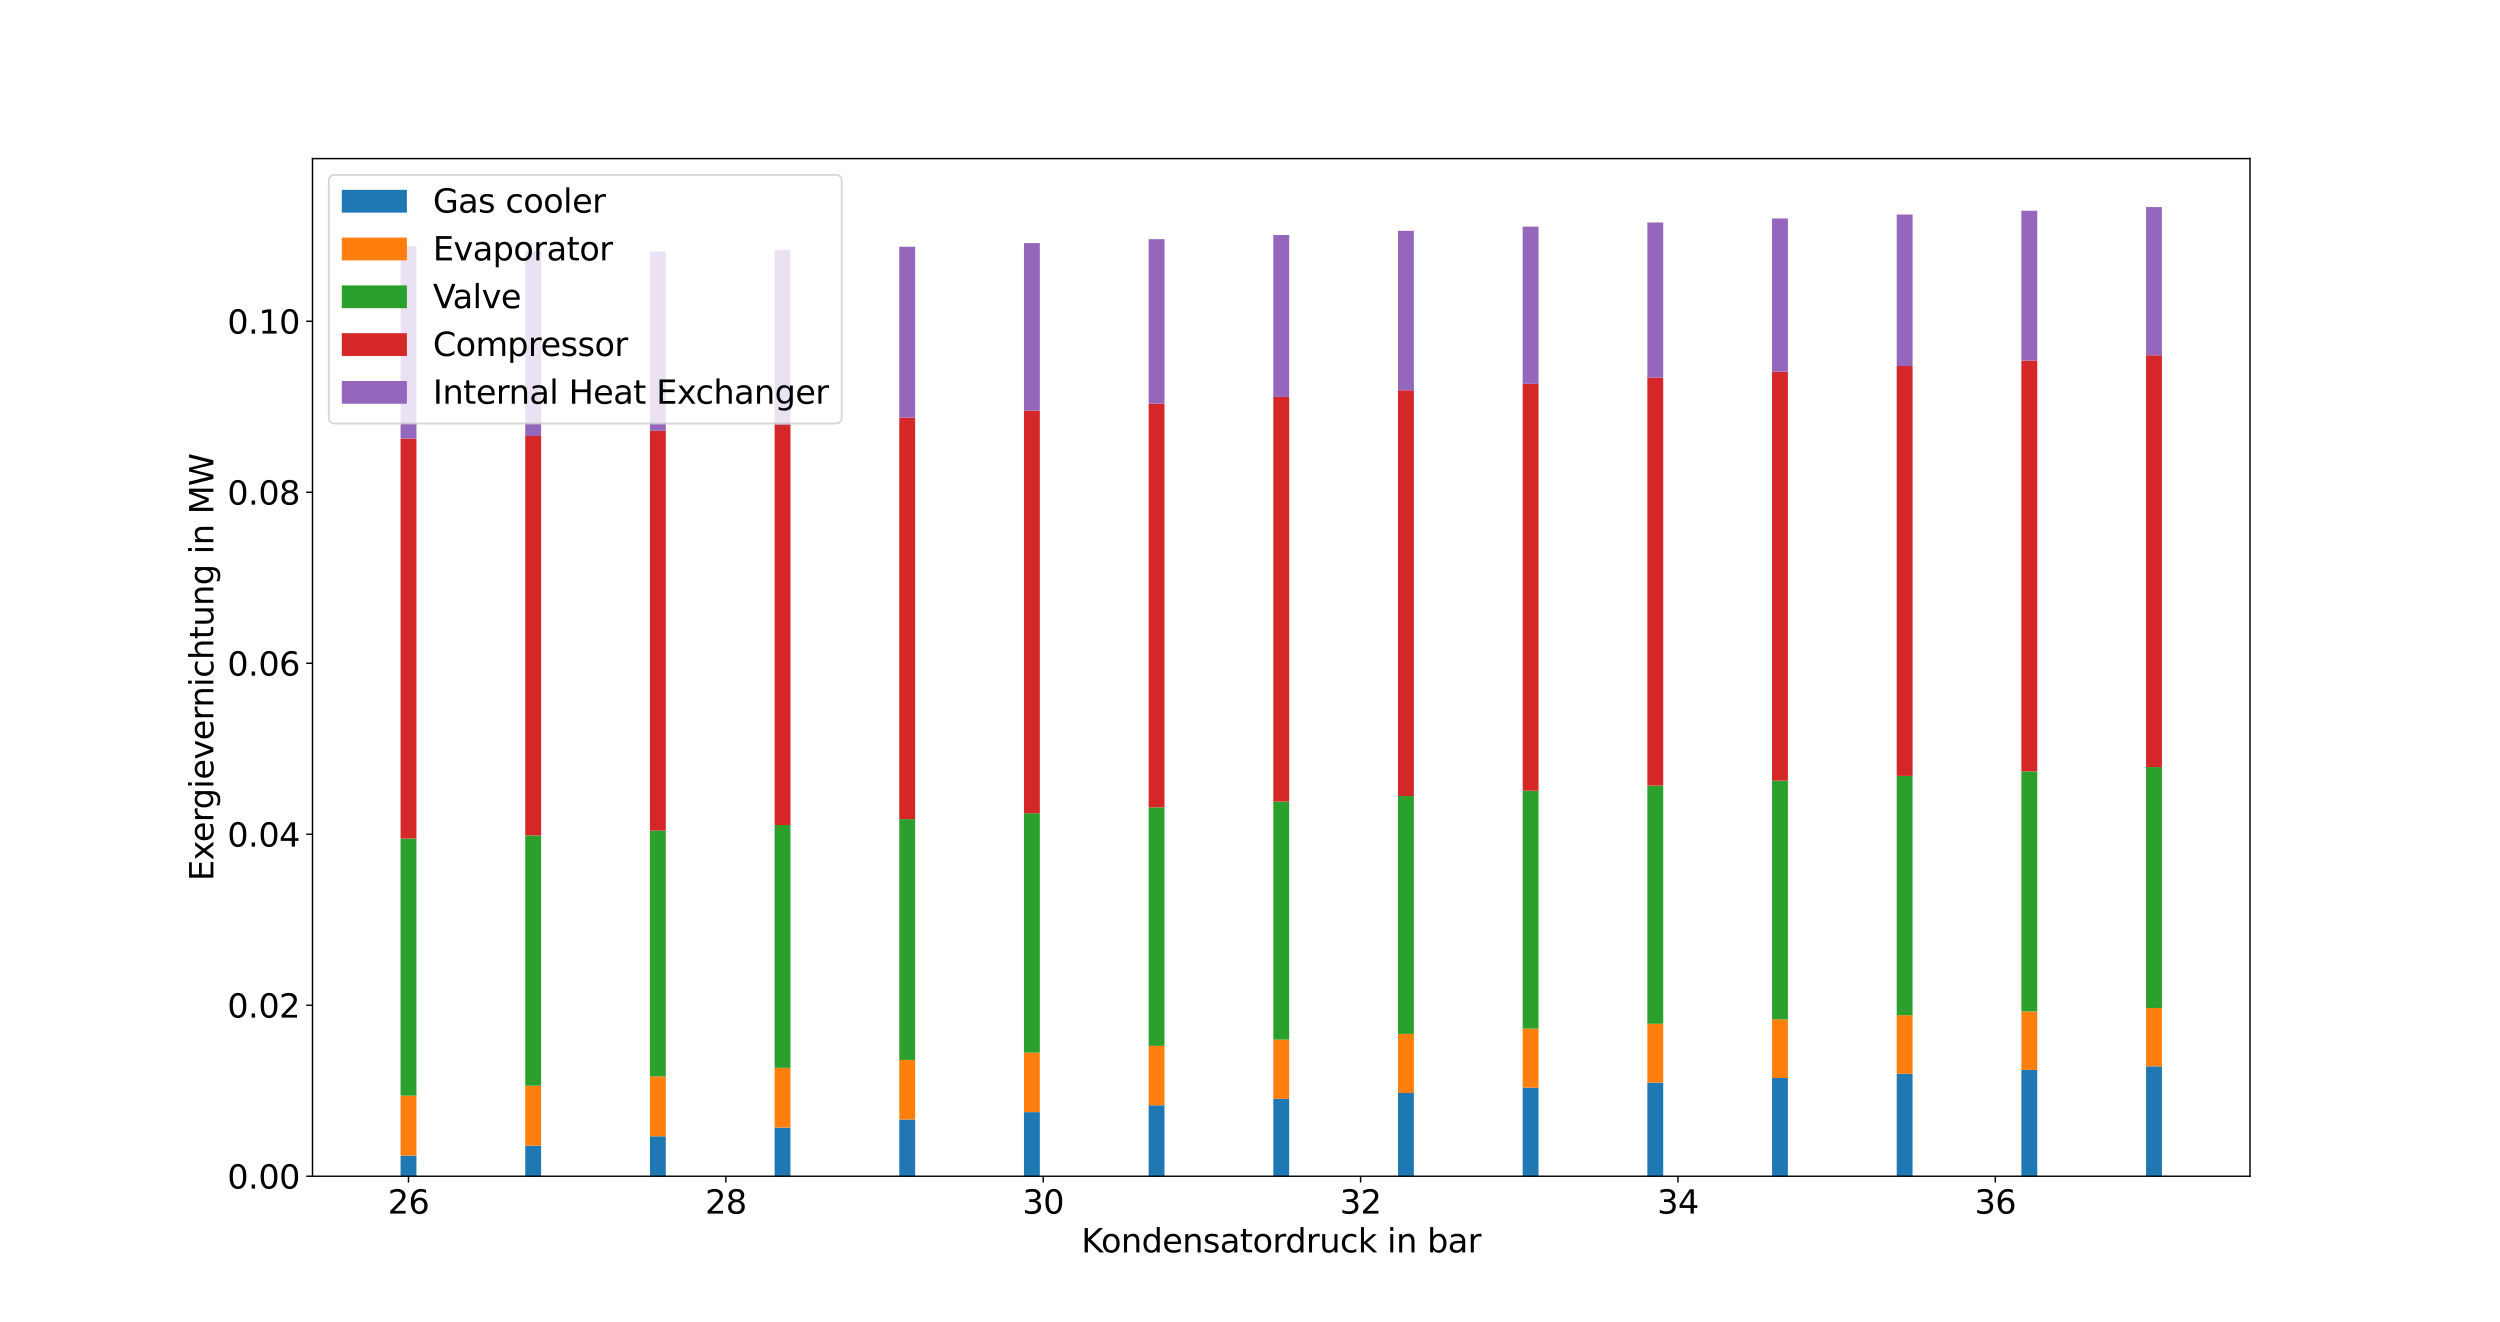 <?xml version="1.0" encoding="utf-8" standalone="no"?>
<!DOCTYPE svg PUBLIC "-//W3C//DTD SVG 1.1//EN"
  "http://www.w3.org/Graphics/SVG/1.1/DTD/svg11.dtd">
<svg xmlns:xlink="http://www.w3.org/1999/xlink" width="1382.4pt" height="730.8pt" viewBox="0 0 1382.4 730.8" xmlns="http://www.w3.org/2000/svg" version="1.1">
 <defs>
  <style type="text/css">*{stroke-linejoin: round; stroke-linecap: butt}</style>
 </defs>
 <g id="figure_1">
  <g id="patch_1">
   <path d="M 0 730.8 
L 1382.4 730.8 
L 1382.4 0 
L 0 0 
z
" style="fill: #ffffff"/>
  </g>
  <g id="axes_1">
   <g id="patch_2">
    <path d="M 172.8 650.412 
L 1244.16 650.412 
L 1244.16 87.696 
L 172.8 87.696 
z
" style="fill: #ffffff"/>
   </g>
   <g id="patch_3">
    <path d="M 221.498 650.412 
L 230.273 650.412 
L 230.273 638.994 
L 221.498 638.994 
z
" clip-path="url(#p54e6a512eb)" style="fill: #1f77b4"/>
   </g>
   <g id="patch_4">
    <path d="M 290.44 650.412 
L 299.215 650.412 
L 299.215 633.479 
L 290.44 633.479 
z
" clip-path="url(#p54e6a512eb)" style="fill: #1f77b4"/>
   </g>
   <g id="patch_5">
    <path d="M 359.382 650.412 
L 368.157 650.412 
L 368.157 628.313 
L 359.382 628.313 
z
" clip-path="url(#p54e6a512eb)" style="fill: #1f77b4"/>
   </g>
   <g id="patch_6">
    <path d="M 428.324 650.412 
L 437.099 650.412 
L 437.099 623.513 
L 428.324 623.513 
z
" clip-path="url(#p54e6a512eb)" style="fill: #1f77b4"/>
   </g>
   <g id="patch_7">
    <path d="M 497.267 650.412 
L 506.041 650.412 
L 506.041 619.067 
L 497.267 619.067 
z
" clip-path="url(#p54e6a512eb)" style="fill: #1f77b4"/>
   </g>
   <g id="patch_8">
    <path d="M 566.209 650.412 
L 574.983 650.412 
L 574.983 614.953 
L 566.209 614.953 
z
" clip-path="url(#p54e6a512eb)" style="fill: #1f77b4"/>
   </g>
   <g id="patch_9">
    <path d="M 635.151 650.412 
L 643.925 650.412 
L 643.925 611.152 
L 635.151 611.152 
z
" clip-path="url(#p54e6a512eb)" style="fill: #1f77b4"/>
   </g>
   <g id="patch_10">
    <path d="M 704.093 650.412 
L 712.867 650.412 
L 712.867 607.64 
L 704.093 607.64 
z
" clip-path="url(#p54e6a512eb)" style="fill: #1f77b4"/>
   </g>
   <g id="patch_11">
    <path d="M 773.035 650.412 
L 781.809 650.412 
L 781.809 604.398 
L 773.035 604.398 
z
" clip-path="url(#p54e6a512eb)" style="fill: #1f77b4"/>
   </g>
   <g id="patch_12">
    <path d="M 841.977 650.412 
L 850.751 650.412 
L 850.751 601.407 
L 841.977 601.407 
z
" clip-path="url(#p54e6a512eb)" style="fill: #1f77b4"/>
   </g>
   <g id="patch_13">
    <path d="M 910.919 650.412 
L 919.693 650.412 
L 919.693 598.649 
L 910.919 598.649 
z
" clip-path="url(#p54e6a512eb)" style="fill: #1f77b4"/>
   </g>
   <g id="patch_14">
    <path d="M 979.861 650.412 
L 988.636 650.412 
L 988.636 596.107 
L 979.861 596.107 
z
" clip-path="url(#p54e6a512eb)" style="fill: #1f77b4"/>
   </g>
   <g id="patch_15">
    <path d="M 1048.803 650.412 
L 1057.578 650.412 
L 1057.578 593.767 
L 1048.803 593.767 
z
" clip-path="url(#p54e6a512eb)" style="fill: #1f77b4"/>
   </g>
   <g id="patch_16">
    <path d="M 1117.745 650.412 
L 1126.52 650.412 
L 1126.52 591.614 
L 1117.745 591.614 
z
" clip-path="url(#p54e6a512eb)" style="fill: #1f77b4"/>
   </g>
   <g id="patch_17">
    <path d="M 1186.687 650.412 
L 1195.462 650.412 
L 1195.462 589.635 
L 1186.687 589.635 
z
" clip-path="url(#p54e6a512eb)" style="fill: #1f77b4"/>
   </g>
   <g id="patch_18">
    <path d="M 221.498 638.994 
L 230.273 638.994 
L 230.273 605.853 
L 221.498 605.853 
z
" clip-path="url(#p54e6a512eb)" style="fill: #ff7f0e"/>
   </g>
   <g id="patch_19">
    <path d="M 290.44 633.479 
L 299.215 633.479 
L 299.215 600.342 
L 290.44 600.342 
z
" clip-path="url(#p54e6a512eb)" style="fill: #ff7f0e"/>
   </g>
   <g id="patch_20">
    <path d="M 359.382 628.313 
L 368.157 628.313 
L 368.157 595.216 
L 359.382 595.216 
z
" clip-path="url(#p54e6a512eb)" style="fill: #ff7f0e"/>
   </g>
   <g id="patch_21">
    <path d="M 428.324 623.513 
L 437.099 623.513 
L 437.099 590.473 
L 428.324 590.473 
z
" clip-path="url(#p54e6a512eb)" style="fill: #ff7f0e"/>
   </g>
   <g id="patch_22">
    <path d="M 497.267 619.067 
L 506.041 619.067 
L 506.041 586.091 
L 497.267 586.091 
z
" clip-path="url(#p54e6a512eb)" style="fill: #ff7f0e"/>
   </g>
   <g id="patch_23">
    <path d="M 566.209 614.953 
L 574.983 614.953 
L 574.983 582.048 
L 566.209 582.048 
z
" clip-path="url(#p54e6a512eb)" style="fill: #ff7f0e"/>
   </g>
   <g id="patch_24">
    <path d="M 635.151 611.152 
L 643.925 611.152 
L 643.925 578.318 
L 635.151 578.318 
z
" clip-path="url(#p54e6a512eb)" style="fill: #ff7f0e"/>
   </g>
   <g id="patch_25">
    <path d="M 704.093 607.64 
L 712.867 607.64 
L 712.867 574.879 
L 704.093 574.879 
z
" clip-path="url(#p54e6a512eb)" style="fill: #ff7f0e"/>
   </g>
   <g id="patch_26">
    <path d="M 773.035 604.398 
L 781.809 604.398 
L 781.809 571.71 
L 773.035 571.71 
z
" clip-path="url(#p54e6a512eb)" style="fill: #ff7f0e"/>
   </g>
   <g id="patch_27">
    <path d="M 841.977 601.407 
L 850.751 601.407 
L 850.751 568.791 
L 841.977 568.791 
z
" clip-path="url(#p54e6a512eb)" style="fill: #ff7f0e"/>
   </g>
   <g id="patch_28">
    <path d="M 910.919 598.649 
L 919.693 598.649 
L 919.693 566.104 
L 910.919 566.104 
z
" clip-path="url(#p54e6a512eb)" style="fill: #ff7f0e"/>
   </g>
   <g id="patch_29">
    <path d="M 979.861 596.107 
L 988.636 596.107 
L 988.636 563.633 
L 979.861 563.633 
z
" clip-path="url(#p54e6a512eb)" style="fill: #ff7f0e"/>
   </g>
   <g id="patch_30">
    <path d="M 1048.803 593.767 
L 1057.578 593.767 
L 1057.578 561.362 
L 1048.803 561.362 
z
" clip-path="url(#p54e6a512eb)" style="fill: #ff7f0e"/>
   </g>
   <g id="patch_31">
    <path d="M 1117.745 591.614 
L 1126.52 591.614 
L 1126.52 559.276 
L 1117.745 559.276 
z
" clip-path="url(#p54e6a512eb)" style="fill: #ff7f0e"/>
   </g>
   <g id="patch_32">
    <path d="M 1186.687 589.635 
L 1195.462 589.635 
L 1195.462 557.364 
L 1186.687 557.364 
z
" clip-path="url(#p54e6a512eb)" style="fill: #ff7f0e"/>
   </g>
   <g id="patch_33">
    <path d="M 221.498 605.853 
L 230.273 605.853 
L 230.273 463.636 
L 221.498 463.636 
z
" clip-path="url(#p54e6a512eb)" style="fill: #2ca02c"/>
   </g>
   <g id="patch_34">
    <path d="M 290.44 600.342 
L 299.215 600.342 
L 299.215 461.988 
L 290.44 461.988 
z
" clip-path="url(#p54e6a512eb)" style="fill: #2ca02c"/>
   </g>
   <g id="patch_35">
    <path d="M 359.382 595.216 
L 368.157 595.216 
L 368.157 459.3 
L 359.382 459.3 
z
" clip-path="url(#p54e6a512eb)" style="fill: #2ca02c"/>
   </g>
   <g id="patch_36">
    <path d="M 428.324 590.473 
L 437.099 590.473 
L 437.099 456.2 
L 428.324 456.2 
z
" clip-path="url(#p54e6a512eb)" style="fill: #2ca02c"/>
   </g>
   <g id="patch_37">
    <path d="M 497.267 586.091 
L 506.041 586.091 
L 506.041 452.945 
L 497.267 452.945 
z
" clip-path="url(#p54e6a512eb)" style="fill: #2ca02c"/>
   </g>
   <g id="patch_38">
    <path d="M 566.209 582.048 
L 574.983 582.048 
L 574.983 449.662 
L 566.209 449.662 
z
" clip-path="url(#p54e6a512eb)" style="fill: #2ca02c"/>
   </g>
   <g id="patch_39">
    <path d="M 635.151 578.318 
L 643.925 578.318 
L 643.925 446.419 
L 635.151 446.419 
z
" clip-path="url(#p54e6a512eb)" style="fill: #2ca02c"/>
   </g>
   <g id="patch_40">
    <path d="M 704.093 574.879 
L 712.867 574.879 
L 712.867 443.252 
L 704.093 443.252 
z
" clip-path="url(#p54e6a512eb)" style="fill: #2ca02c"/>
   </g>
   <g id="patch_41">
    <path d="M 773.035 571.71 
L 781.809 571.71 
L 781.809 440.185 
L 773.035 440.185 
z
" clip-path="url(#p54e6a512eb)" style="fill: #2ca02c"/>
   </g>
   <g id="patch_42">
    <path d="M 841.977 568.791 
L 850.751 568.791 
L 850.751 437.226 
L 841.977 437.226 
z
" clip-path="url(#p54e6a512eb)" style="fill: #2ca02c"/>
   </g>
   <g id="patch_43">
    <path d="M 910.919 566.104 
L 919.693 566.104 
L 919.693 434.383 
L 910.919 434.383 
z
" clip-path="url(#p54e6a512eb)" style="fill: #2ca02c"/>
   </g>
   <g id="patch_44">
    <path d="M 979.861 563.633 
L 988.636 563.633 
L 988.636 431.654 
L 979.861 431.654 
z
" clip-path="url(#p54e6a512eb)" style="fill: #2ca02c"/>
   </g>
   <g id="patch_45">
    <path d="M 1048.803 561.362 
L 1057.578 561.362 
L 1057.578 429.041 
L 1048.803 429.041 
z
" clip-path="url(#p54e6a512eb)" style="fill: #2ca02c"/>
   </g>
   <g id="patch_46">
    <path d="M 1117.745 559.276 
L 1126.52 559.276 
L 1126.52 426.539 
L 1117.745 426.539 
z
" clip-path="url(#p54e6a512eb)" style="fill: #2ca02c"/>
   </g>
   <g id="patch_47">
    <path d="M 1186.687 557.364 
L 1195.462 557.364 
L 1195.462 424.144 
L 1186.687 424.144 
z
" clip-path="url(#p54e6a512eb)" style="fill: #2ca02c"/>
   </g>
   <g id="patch_48">
    <path d="M 221.498 463.636 
L 230.273 463.636 
L 230.273 242.499 
L 221.498 242.499 
z
" clip-path="url(#p54e6a512eb)" style="fill: #d62728"/>
   </g>
   <g id="patch_49">
    <path d="M 290.44 461.988 
L 299.215 461.988 
L 299.215 241.105 
L 290.44 241.105 
z
" clip-path="url(#p54e6a512eb)" style="fill: #d62728"/>
   </g>
   <g id="patch_50">
    <path d="M 359.382 459.3 
L 368.157 459.3 
L 368.157 238.222 
L 359.382 238.222 
z
" clip-path="url(#p54e6a512eb)" style="fill: #d62728"/>
   </g>
   <g id="patch_51">
    <path d="M 428.324 456.2 
L 437.099 456.2 
L 437.099 234.716 
L 428.324 234.716 
z
" clip-path="url(#p54e6a512eb)" style="fill: #d62728"/>
   </g>
   <g id="patch_52">
    <path d="M 497.267 452.945 
L 506.041 452.945 
L 506.041 230.946 
L 497.267 230.946 
z
" clip-path="url(#p54e6a512eb)" style="fill: #d62728"/>
   </g>
   <g id="patch_53">
    <path d="M 566.209 449.662 
L 574.983 449.662 
L 574.983 227.093 
L 566.209 227.093 
z
" clip-path="url(#p54e6a512eb)" style="fill: #d62728"/>
   </g>
   <g id="patch_54">
    <path d="M 635.151 446.419 
L 643.925 446.419 
L 643.925 223.254 
L 635.151 223.254 
z
" clip-path="url(#p54e6a512eb)" style="fill: #d62728"/>
   </g>
   <g id="patch_55">
    <path d="M 704.093 443.252 
L 712.867 443.252 
L 712.867 219.483 
L 704.093 219.483 
z
" clip-path="url(#p54e6a512eb)" style="fill: #d62728"/>
   </g>
   <g id="patch_56">
    <path d="M 773.035 440.185 
L 781.809 440.185 
L 781.809 215.813 
L 773.035 215.813 
z
" clip-path="url(#p54e6a512eb)" style="fill: #d62728"/>
   </g>
   <g id="patch_57">
    <path d="M 841.977 437.226 
L 850.751 437.226 
L 850.751 212.261 
L 841.977 212.261 
z
" clip-path="url(#p54e6a512eb)" style="fill: #d62728"/>
   </g>
   <g id="patch_58">
    <path d="M 910.919 434.383 
L 919.693 434.383 
L 919.693 208.838 
L 910.919 208.838 
z
" clip-path="url(#p54e6a512eb)" style="fill: #d62728"/>
   </g>
   <g id="patch_59">
    <path d="M 979.861 431.654 
L 988.636 431.654 
L 988.636 205.548 
L 979.861 205.548 
z
" clip-path="url(#p54e6a512eb)" style="fill: #d62728"/>
   </g>
   <g id="patch_60">
    <path d="M 1048.803 429.041 
L 1057.578 429.041 
L 1057.578 202.389 
L 1048.803 202.389 
z
" clip-path="url(#p54e6a512eb)" style="fill: #d62728"/>
   </g>
   <g id="patch_61">
    <path d="M 1117.745 426.539 
L 1126.52 426.539 
L 1126.52 199.361 
L 1117.745 199.361 
z
" clip-path="url(#p54e6a512eb)" style="fill: #d62728"/>
   </g>
   <g id="patch_62">
    <path d="M 1186.687 424.144 
L 1195.462 424.144 
L 1195.462 196.46 
L 1186.687 196.46 
z
" clip-path="url(#p54e6a512eb)" style="fill: #d62728"/>
   </g>
   <g id="patch_63">
    <path d="M 221.498 242.499 
L 230.273 242.499 
L 230.273 136.159 
L 221.498 136.159 
z
" clip-path="url(#p54e6a512eb)" style="fill: #9467bd"/>
   </g>
   <g id="patch_64">
    <path d="M 290.44 241.105 
L 299.215 241.105 
L 299.215 138.866 
L 290.44 138.866 
z
" clip-path="url(#p54e6a512eb)" style="fill: #9467bd"/>
   </g>
   <g id="patch_65">
    <path d="M 359.382 238.222 
L 368.157 238.222 
L 368.157 139.07 
L 359.382 139.07 
z
" clip-path="url(#p54e6a512eb)" style="fill: #9467bd"/>
   </g>
   <g id="patch_66">
    <path d="M 428.324 234.716 
L 437.099 234.716 
L 437.099 138.075 
L 428.324 138.075 
z
" clip-path="url(#p54e6a512eb)" style="fill: #9467bd"/>
   </g>
   <g id="patch_67">
    <path d="M 497.267 230.946 
L 506.041 230.946 
L 506.041 136.435 
L 497.267 136.435 
z
" clip-path="url(#p54e6a512eb)" style="fill: #9467bd"/>
   </g>
   <g id="patch_68">
    <path d="M 566.209 227.093 
L 574.983 227.093 
L 574.983 134.437 
L 566.209 134.437 
z
" clip-path="url(#p54e6a512eb)" style="fill: #9467bd"/>
   </g>
   <g id="patch_69">
    <path d="M 635.151 223.254 
L 643.925 223.254 
L 643.925 132.244 
L 635.151 132.244 
z
" clip-path="url(#p54e6a512eb)" style="fill: #9467bd"/>
   </g>
   <g id="patch_70">
    <path d="M 704.093 219.483 
L 712.867 219.483 
L 712.867 129.954 
L 704.093 129.954 
z
" clip-path="url(#p54e6a512eb)" style="fill: #9467bd"/>
   </g>
   <g id="patch_71">
    <path d="M 773.035 215.813 
L 781.809 215.813 
L 781.809 127.631 
L 773.035 127.631 
z
" clip-path="url(#p54e6a512eb)" style="fill: #9467bd"/>
   </g>
   <g id="patch_72">
    <path d="M 841.977 212.261 
L 850.751 212.261 
L 850.751 125.315 
L 841.977 125.315 
z
" clip-path="url(#p54e6a512eb)" style="fill: #9467bd"/>
   </g>
   <g id="patch_73">
    <path d="M 910.919 208.838 
L 919.693 208.838 
L 919.693 123.031 
L 910.919 123.031 
z
" clip-path="url(#p54e6a512eb)" style="fill: #9467bd"/>
   </g>
   <g id="patch_74">
    <path d="M 979.861 205.548 
L 988.636 205.548 
L 988.636 120.799 
L 979.861 120.799 
z
" clip-path="url(#p54e6a512eb)" style="fill: #9467bd"/>
   </g>
   <g id="patch_75">
    <path d="M 1048.803 202.389 
L 1057.578 202.389 
L 1057.578 118.627 
L 1048.803 118.627 
z
" clip-path="url(#p54e6a512eb)" style="fill: #9467bd"/>
   </g>
   <g id="patch_76">
    <path d="M 1117.745 199.361 
L 1126.52 199.361 
L 1126.52 116.524 
L 1117.745 116.524 
z
" clip-path="url(#p54e6a512eb)" style="fill: #9467bd"/>
   </g>
   <g id="patch_77">
    <path d="M 1186.687 196.46 
L 1195.462 196.46 
L 1195.462 114.492 
L 1186.687 114.492 
z
" clip-path="url(#p54e6a512eb)" style="fill: #9467bd"/>
   </g>
   <g id="matplotlib.axis_1">
    <g id="xtick_1">
     <g id="line2d_1">
      <defs>
       <path id="mcee4ad1218" d="M 0 0 
L 0 3.5 
" style="stroke: #000000; stroke-width: 0.8"/>
      </defs>
      <g>
       <use xlink:href="#mcee4ad1218" x="225.885" y="650.412" style="stroke: #000000; stroke-width: 0.8"/>
      </g>
     </g>
     <g id="text_1">
      <!-- 26 -->
      <g transform="translate(214.433 671.089) scale(0.18 -0.18)">
       <defs>
        <path id="DejaVuSans-32" d="M 1228 531 
L 3431 531 
L 3431 0 
L 469 0 
L 469 531 
Q 828 903 1448 1529 
Q 2069 2156 2228 2338 
Q 2531 2678 2651 2914 
Q 2772 3150 2772 3378 
Q 2772 3750 2511 3984 
Q 2250 4219 1831 4219 
Q 1534 4219 1204 4116 
Q 875 4013 500 3803 
L 500 4441 
Q 881 4594 1212 4672 
Q 1544 4750 1819 4750 
Q 2544 4750 2975 4387 
Q 3406 4025 3406 3419 
Q 3406 3131 3298 2873 
Q 3191 2616 2906 2266 
Q 2828 2175 2409 1742 
Q 1991 1309 1228 531 
z
" transform="scale(0.016)"/>
        <path id="DejaVuSans-36" d="M 2113 2584 
Q 1688 2584 1439 2293 
Q 1191 2003 1191 1497 
Q 1191 994 1439 701 
Q 1688 409 2113 409 
Q 2538 409 2786 701 
Q 3034 994 3034 1497 
Q 3034 2003 2786 2293 
Q 2538 2584 2113 2584 
z
M 3366 4563 
L 3366 3988 
Q 3128 4100 2886 4159 
Q 2644 4219 2406 4219 
Q 1781 4219 1451 3797 
Q 1122 3375 1075 2522 
Q 1259 2794 1537 2939 
Q 1816 3084 2150 3084 
Q 2853 3084 3261 2657 
Q 3669 2231 3669 1497 
Q 3669 778 3244 343 
Q 2819 -91 2113 -91 
Q 1303 -91 875 529 
Q 447 1150 447 2328 
Q 447 3434 972 4092 
Q 1497 4750 2381 4750 
Q 2619 4750 2861 4703 
Q 3103 4656 3366 4563 
z
" transform="scale(0.016)"/>
       </defs>
       <use xlink:href="#DejaVuSans-32"/>
       <use xlink:href="#DejaVuSans-36" x="63.623"/>
      </g>
     </g>
    </g>
    <g id="xtick_2">
     <g id="line2d_2">
      <g>
       <use xlink:href="#mcee4ad1218" x="401.374" y="650.412" style="stroke: #000000; stroke-width: 0.8"/>
      </g>
     </g>
     <g id="text_2">
      <!-- 28 -->
      <g transform="translate(389.922 671.089) scale(0.18 -0.18)">
       <defs>
        <path id="DejaVuSans-38" d="M 2034 2216 
Q 1584 2216 1326 1975 
Q 1069 1734 1069 1313 
Q 1069 891 1326 650 
Q 1584 409 2034 409 
Q 2484 409 2743 651 
Q 3003 894 3003 1313 
Q 3003 1734 2745 1975 
Q 2488 2216 2034 2216 
z
M 1403 2484 
Q 997 2584 770 2862 
Q 544 3141 544 3541 
Q 544 4100 942 4425 
Q 1341 4750 2034 4750 
Q 2731 4750 3128 4425 
Q 3525 4100 3525 3541 
Q 3525 3141 3298 2862 
Q 3072 2584 2669 2484 
Q 3125 2378 3379 2068 
Q 3634 1759 3634 1313 
Q 3634 634 3220 271 
Q 2806 -91 2034 -91 
Q 1263 -91 848 271 
Q 434 634 434 1313 
Q 434 1759 690 2068 
Q 947 2378 1403 2484 
z
M 1172 3481 
Q 1172 3119 1398 2916 
Q 1625 2713 2034 2713 
Q 2441 2713 2670 2916 
Q 2900 3119 2900 3481 
Q 2900 3844 2670 4047 
Q 2441 4250 2034 4250 
Q 1625 4250 1398 4047 
Q 1172 3844 1172 3481 
z
" transform="scale(0.016)"/>
       </defs>
       <use xlink:href="#DejaVuSans-32"/>
       <use xlink:href="#DejaVuSans-38" x="63.623"/>
      </g>
     </g>
    </g>
    <g id="xtick_3">
     <g id="line2d_3">
      <g>
       <use xlink:href="#mcee4ad1218" x="576.863" y="650.412" style="stroke: #000000; stroke-width: 0.8"/>
      </g>
     </g>
     <g id="text_3">
      <!-- 30 -->
      <g transform="translate(565.411 671.089) scale(0.18 -0.18)">
       <defs>
        <path id="DejaVuSans-33" d="M 2597 2516 
Q 3050 2419 3304 2112 
Q 3559 1806 3559 1356 
Q 3559 666 3084 287 
Q 2609 -91 1734 -91 
Q 1441 -91 1130 -33 
Q 819 25 488 141 
L 488 750 
Q 750 597 1062 519 
Q 1375 441 1716 441 
Q 2309 441 2620 675 
Q 2931 909 2931 1356 
Q 2931 1769 2642 2001 
Q 2353 2234 1838 2234 
L 1294 2234 
L 1294 2753 
L 1863 2753 
Q 2328 2753 2575 2939 
Q 2822 3125 2822 3475 
Q 2822 3834 2567 4026 
Q 2313 4219 1838 4219 
Q 1578 4219 1281 4162 
Q 984 4106 628 3988 
L 628 4550 
Q 988 4650 1302 4700 
Q 1616 4750 1894 4750 
Q 2613 4750 3031 4423 
Q 3450 4097 3450 3541 
Q 3450 3153 3228 2886 
Q 3006 2619 2597 2516 
z
" transform="scale(0.016)"/>
        <path id="DejaVuSans-30" d="M 2034 4250 
Q 1547 4250 1301 3770 
Q 1056 3291 1056 2328 
Q 1056 1369 1301 889 
Q 1547 409 2034 409 
Q 2525 409 2770 889 
Q 3016 1369 3016 2328 
Q 3016 3291 2770 3770 
Q 2525 4250 2034 4250 
z
M 2034 4750 
Q 2819 4750 3233 4129 
Q 3647 3509 3647 2328 
Q 3647 1150 3233 529 
Q 2819 -91 2034 -91 
Q 1250 -91 836 529 
Q 422 1150 422 2328 
Q 422 3509 836 4129 
Q 1250 4750 2034 4750 
z
" transform="scale(0.016)"/>
       </defs>
       <use xlink:href="#DejaVuSans-33"/>
       <use xlink:href="#DejaVuSans-30" x="63.623"/>
      </g>
     </g>
    </g>
    <g id="xtick_4">
     <g id="line2d_4">
      <g>
       <use xlink:href="#mcee4ad1218" x="752.352" y="650.412" style="stroke: #000000; stroke-width: 0.8"/>
      </g>
     </g>
     <g id="text_4">
      <!-- 32 -->
      <g transform="translate(740.9 671.089) scale(0.18 -0.18)">
       <use xlink:href="#DejaVuSans-33"/>
       <use xlink:href="#DejaVuSans-32" x="63.623"/>
      </g>
     </g>
    </g>
    <g id="xtick_5">
     <g id="line2d_5">
      <g>
       <use xlink:href="#mcee4ad1218" x="927.841" y="650.412" style="stroke: #000000; stroke-width: 0.8"/>
      </g>
     </g>
     <g id="text_5">
      <!-- 34 -->
      <g transform="translate(916.389 671.089) scale(0.18 -0.18)">
       <defs>
        <path id="DejaVuSans-34" d="M 2419 4116 
L 825 1625 
L 2419 1625 
L 2419 4116 
z
M 2253 4666 
L 3047 4666 
L 3047 1625 
L 3713 1625 
L 3713 1100 
L 3047 1100 
L 3047 0 
L 2419 0 
L 2419 1100 
L 313 1100 
L 313 1709 
L 2253 4666 
z
" transform="scale(0.016)"/>
       </defs>
       <use xlink:href="#DejaVuSans-33"/>
       <use xlink:href="#DejaVuSans-34" x="63.623"/>
      </g>
     </g>
    </g>
    <g id="xtick_6">
     <g id="line2d_6">
      <g>
       <use xlink:href="#mcee4ad1218" x="1103.33" y="650.412" style="stroke: #000000; stroke-width: 0.8"/>
      </g>
     </g>
     <g id="text_6">
      <!-- 36 -->
      <g transform="translate(1091.878 671.089) scale(0.18 -0.18)">
       <use xlink:href="#DejaVuSans-33"/>
       <use xlink:href="#DejaVuSans-36" x="63.623"/>
      </g>
     </g>
    </g>
    <g id="text_7">
     <!-- Kondensatordruck in bar -->
     <g transform="translate(597.95 692.51) scale(0.18 -0.18)">
      <defs>
       <path id="DejaVuSans-4b" d="M 628 4666 
L 1259 4666 
L 1259 2694 
L 3353 4666 
L 4166 4666 
L 1850 2491 
L 4331 0 
L 3500 0 
L 1259 2247 
L 1259 0 
L 628 0 
L 628 4666 
z
" transform="scale(0.016)"/>
       <path id="DejaVuSans-6f" d="M 1959 3097 
Q 1497 3097 1228 2736 
Q 959 2375 959 1747 
Q 959 1119 1226 758 
Q 1494 397 1959 397 
Q 2419 397 2687 759 
Q 2956 1122 2956 1747 
Q 2956 2369 2687 2733 
Q 2419 3097 1959 3097 
z
M 1959 3584 
Q 2709 3584 3137 3096 
Q 3566 2609 3566 1747 
Q 3566 888 3137 398 
Q 2709 -91 1959 -91 
Q 1206 -91 779 398 
Q 353 888 353 1747 
Q 353 2609 779 3096 
Q 1206 3584 1959 3584 
z
" transform="scale(0.016)"/>
       <path id="DejaVuSans-6e" d="M 3513 2113 
L 3513 0 
L 2938 0 
L 2938 2094 
Q 2938 2591 2744 2837 
Q 2550 3084 2163 3084 
Q 1697 3084 1428 2787 
Q 1159 2491 1159 1978 
L 1159 0 
L 581 0 
L 581 3500 
L 1159 3500 
L 1159 2956 
Q 1366 3272 1645 3428 
Q 1925 3584 2291 3584 
Q 2894 3584 3203 3211 
Q 3513 2838 3513 2113 
z
" transform="scale(0.016)"/>
       <path id="DejaVuSans-64" d="M 2906 2969 
L 2906 4863 
L 3481 4863 
L 3481 0 
L 2906 0 
L 2906 525 
Q 2725 213 2448 61 
Q 2172 -91 1784 -91 
Q 1150 -91 751 415 
Q 353 922 353 1747 
Q 353 2572 751 3078 
Q 1150 3584 1784 3584 
Q 2172 3584 2448 3432 
Q 2725 3281 2906 2969 
z
M 947 1747 
Q 947 1113 1208 752 
Q 1469 391 1925 391 
Q 2381 391 2643 752 
Q 2906 1113 2906 1747 
Q 2906 2381 2643 2742 
Q 2381 3103 1925 3103 
Q 1469 3103 1208 2742 
Q 947 2381 947 1747 
z
" transform="scale(0.016)"/>
       <path id="DejaVuSans-65" d="M 3597 1894 
L 3597 1613 
L 953 1613 
Q 991 1019 1311 708 
Q 1631 397 2203 397 
Q 2534 397 2845 478 
Q 3156 559 3463 722 
L 3463 178 
Q 3153 47 2828 -22 
Q 2503 -91 2169 -91 
Q 1331 -91 842 396 
Q 353 884 353 1716 
Q 353 2575 817 3079 
Q 1281 3584 2069 3584 
Q 2775 3584 3186 3129 
Q 3597 2675 3597 1894 
z
M 3022 2063 
Q 3016 2534 2758 2815 
Q 2500 3097 2075 3097 
Q 1594 3097 1305 2825 
Q 1016 2553 972 2059 
L 3022 2063 
z
" transform="scale(0.016)"/>
       <path id="DejaVuSans-73" d="M 2834 3397 
L 2834 2853 
Q 2591 2978 2328 3040 
Q 2066 3103 1784 3103 
Q 1356 3103 1142 2972 
Q 928 2841 928 2578 
Q 928 2378 1081 2264 
Q 1234 2150 1697 2047 
L 1894 2003 
Q 2506 1872 2764 1633 
Q 3022 1394 3022 966 
Q 3022 478 2636 193 
Q 2250 -91 1575 -91 
Q 1294 -91 989 -36 
Q 684 19 347 128 
L 347 722 
Q 666 556 975 473 
Q 1284 391 1588 391 
Q 1994 391 2212 530 
Q 2431 669 2431 922 
Q 2431 1156 2273 1281 
Q 2116 1406 1581 1522 
L 1381 1569 
Q 847 1681 609 1914 
Q 372 2147 372 2553 
Q 372 3047 722 3315 
Q 1072 3584 1716 3584 
Q 2034 3584 2315 3537 
Q 2597 3491 2834 3397 
z
" transform="scale(0.016)"/>
       <path id="DejaVuSans-61" d="M 2194 1759 
Q 1497 1759 1228 1600 
Q 959 1441 959 1056 
Q 959 750 1161 570 
Q 1363 391 1709 391 
Q 2188 391 2477 730 
Q 2766 1069 2766 1631 
L 2766 1759 
L 2194 1759 
z
M 3341 1997 
L 3341 0 
L 2766 0 
L 2766 531 
Q 2569 213 2275 61 
Q 1981 -91 1556 -91 
Q 1019 -91 701 211 
Q 384 513 384 1019 
Q 384 1609 779 1909 
Q 1175 2209 1959 2209 
L 2766 2209 
L 2766 2266 
Q 2766 2663 2505 2880 
Q 2244 3097 1772 3097 
Q 1472 3097 1187 3025 
Q 903 2953 641 2809 
L 641 3341 
Q 956 3463 1253 3523 
Q 1550 3584 1831 3584 
Q 2591 3584 2966 3190 
Q 3341 2797 3341 1997 
z
" transform="scale(0.016)"/>
       <path id="DejaVuSans-74" d="M 1172 4494 
L 1172 3500 
L 2356 3500 
L 2356 3053 
L 1172 3053 
L 1172 1153 
Q 1172 725 1289 603 
Q 1406 481 1766 481 
L 2356 481 
L 2356 0 
L 1766 0 
Q 1100 0 847 248 
Q 594 497 594 1153 
L 594 3053 
L 172 3053 
L 172 3500 
L 594 3500 
L 594 4494 
L 1172 4494 
z
" transform="scale(0.016)"/>
       <path id="DejaVuSans-72" d="M 2631 2963 
Q 2534 3019 2420 3045 
Q 2306 3072 2169 3072 
Q 1681 3072 1420 2755 
Q 1159 2438 1159 1844 
L 1159 0 
L 581 0 
L 581 3500 
L 1159 3500 
L 1159 2956 
Q 1341 3275 1631 3429 
Q 1922 3584 2338 3584 
Q 2397 3584 2469 3576 
Q 2541 3569 2628 3553 
L 2631 2963 
z
" transform="scale(0.016)"/>
       <path id="DejaVuSans-75" d="M 544 1381 
L 544 3500 
L 1119 3500 
L 1119 1403 
Q 1119 906 1312 657 
Q 1506 409 1894 409 
Q 2359 409 2629 706 
Q 2900 1003 2900 1516 
L 2900 3500 
L 3475 3500 
L 3475 0 
L 2900 0 
L 2900 538 
Q 2691 219 2414 64 
Q 2138 -91 1772 -91 
Q 1169 -91 856 284 
Q 544 659 544 1381 
z
M 1991 3584 
L 1991 3584 
z
" transform="scale(0.016)"/>
       <path id="DejaVuSans-63" d="M 3122 3366 
L 3122 2828 
Q 2878 2963 2633 3030 
Q 2388 3097 2138 3097 
Q 1578 3097 1268 2742 
Q 959 2388 959 1747 
Q 959 1106 1268 751 
Q 1578 397 2138 397 
Q 2388 397 2633 464 
Q 2878 531 3122 666 
L 3122 134 
Q 2881 22 2623 -34 
Q 2366 -91 2075 -91 
Q 1284 -91 818 406 
Q 353 903 353 1747 
Q 353 2603 823 3093 
Q 1294 3584 2113 3584 
Q 2378 3584 2631 3529 
Q 2884 3475 3122 3366 
z
" transform="scale(0.016)"/>
       <path id="DejaVuSans-6b" d="M 581 4863 
L 1159 4863 
L 1159 1991 
L 2875 3500 
L 3609 3500 
L 1753 1863 
L 3688 0 
L 2938 0 
L 1159 1709 
L 1159 0 
L 581 0 
L 581 4863 
z
" transform="scale(0.016)"/>
       <path id="DejaVuSans-20" transform="scale(0.016)"/>
       <path id="DejaVuSans-69" d="M 603 3500 
L 1178 3500 
L 1178 0 
L 603 0 
L 603 3500 
z
M 603 4863 
L 1178 4863 
L 1178 4134 
L 603 4134 
L 603 4863 
z
" transform="scale(0.016)"/>
       <path id="DejaVuSans-62" d="M 3116 1747 
Q 3116 2381 2855 2742 
Q 2594 3103 2138 3103 
Q 1681 3103 1420 2742 
Q 1159 2381 1159 1747 
Q 1159 1113 1420 752 
Q 1681 391 2138 391 
Q 2594 391 2855 752 
Q 3116 1113 3116 1747 
z
M 1159 2969 
Q 1341 3281 1617 3432 
Q 1894 3584 2278 3584 
Q 2916 3584 3314 3078 
Q 3713 2572 3713 1747 
Q 3713 922 3314 415 
Q 2916 -91 2278 -91 
Q 1894 -91 1617 61 
Q 1341 213 1159 525 
L 1159 0 
L 581 0 
L 581 4863 
L 1159 4863 
L 1159 2969 
z
" transform="scale(0.016)"/>
      </defs>
      <use xlink:href="#DejaVuSans-4b"/>
      <use xlink:href="#DejaVuSans-6f" x="60.576"/>
      <use xlink:href="#DejaVuSans-6e" x="121.758"/>
      <use xlink:href="#DejaVuSans-64" x="185.137"/>
      <use xlink:href="#DejaVuSans-65" x="248.613"/>
      <use xlink:href="#DejaVuSans-6e" x="310.137"/>
      <use xlink:href="#DejaVuSans-73" x="373.516"/>
      <use xlink:href="#DejaVuSans-61" x="425.615"/>
      <use xlink:href="#DejaVuSans-74" x="486.895"/>
      <use xlink:href="#DejaVuSans-6f" x="526.104"/>
      <use xlink:href="#DejaVuSans-72" x="587.285"/>
      <use xlink:href="#DejaVuSans-64" x="626.648"/>
      <use xlink:href="#DejaVuSans-72" x="690.125"/>
      <use xlink:href="#DejaVuSans-75" x="731.238"/>
      <use xlink:href="#DejaVuSans-63" x="794.617"/>
      <use xlink:href="#DejaVuSans-6b" x="849.598"/>
      <use xlink:href="#DejaVuSans-20" x="907.508"/>
      <use xlink:href="#DejaVuSans-69" x="939.295"/>
      <use xlink:href="#DejaVuSans-6e" x="967.078"/>
      <use xlink:href="#DejaVuSans-20" x="1030.457"/>
      <use xlink:href="#DejaVuSans-62" x="1062.244"/>
      <use xlink:href="#DejaVuSans-61" x="1125.721"/>
      <use xlink:href="#DejaVuSans-72" x="1187"/>
     </g>
    </g>
   </g>
   <g id="matplotlib.axis_2">
    <g id="ytick_1">
     <g id="line2d_7">
      <defs>
       <path id="mcc4e239b1f" d="M 0 0 
L -3.5 0 
" style="stroke: #000000; stroke-width: 0.8"/>
      </defs>
      <g>
       <use xlink:href="#mcc4e239b1f" x="172.8" y="650.412" style="stroke: #000000; stroke-width: 0.8"/>
      </g>
     </g>
     <g id="text_8">
      <!-- 0.00 -->
      <g transform="translate(125.722 657.251) scale(0.18 -0.18)">
       <defs>
        <path id="DejaVuSans-2e" d="M 684 794 
L 1344 794 
L 1344 0 
L 684 0 
L 684 794 
z
" transform="scale(0.016)"/>
       </defs>
       <use xlink:href="#DejaVuSans-30"/>
       <use xlink:href="#DejaVuSans-2e" x="63.623"/>
       <use xlink:href="#DejaVuSans-30" x="95.41"/>
       <use xlink:href="#DejaVuSans-30" x="159.033"/>
      </g>
     </g>
    </g>
    <g id="ytick_2">
     <g id="line2d_8">
      <g>
       <use xlink:href="#mcc4e239b1f" x="172.8" y="555.858" style="stroke: #000000; stroke-width: 0.8"/>
      </g>
     </g>
     <g id="text_9">
      <!-- 0.02 -->
      <g transform="translate(125.722 562.696) scale(0.18 -0.18)">
       <use xlink:href="#DejaVuSans-30"/>
       <use xlink:href="#DejaVuSans-2e" x="63.623"/>
       <use xlink:href="#DejaVuSans-30" x="95.41"/>
       <use xlink:href="#DejaVuSans-32" x="159.033"/>
      </g>
     </g>
    </g>
    <g id="ytick_3">
     <g id="line2d_9">
      <g>
       <use xlink:href="#mcc4e239b1f" x="172.8" y="461.303" style="stroke: #000000; stroke-width: 0.8"/>
      </g>
     </g>
     <g id="text_10">
      <!-- 0.04 -->
      <g transform="translate(125.722 468.142) scale(0.18 -0.18)">
       <use xlink:href="#DejaVuSans-30"/>
       <use xlink:href="#DejaVuSans-2e" x="63.623"/>
       <use xlink:href="#DejaVuSans-30" x="95.41"/>
       <use xlink:href="#DejaVuSans-34" x="159.033"/>
      </g>
     </g>
    </g>
    <g id="ytick_4">
     <g id="line2d_10">
      <g>
       <use xlink:href="#mcc4e239b1f" x="172.8" y="366.749" style="stroke: #000000; stroke-width: 0.8"/>
      </g>
     </g>
     <g id="text_11">
      <!-- 0.06 -->
      <g transform="translate(125.722 373.588) scale(0.18 -0.18)">
       <use xlink:href="#DejaVuSans-30"/>
       <use xlink:href="#DejaVuSans-2e" x="63.623"/>
       <use xlink:href="#DejaVuSans-30" x="95.41"/>
       <use xlink:href="#DejaVuSans-36" x="159.033"/>
      </g>
     </g>
    </g>
    <g id="ytick_5">
     <g id="line2d_11">
      <g>
       <use xlink:href="#mcc4e239b1f" x="172.8" y="272.195" style="stroke: #000000; stroke-width: 0.8"/>
      </g>
     </g>
     <g id="text_12">
      <!-- 0.08 -->
      <g transform="translate(125.722 279.033) scale(0.18 -0.18)">
       <use xlink:href="#DejaVuSans-30"/>
       <use xlink:href="#DejaVuSans-2e" x="63.623"/>
       <use xlink:href="#DejaVuSans-30" x="95.41"/>
       <use xlink:href="#DejaVuSans-38" x="159.033"/>
      </g>
     </g>
    </g>
    <g id="ytick_6">
     <g id="line2d_12">
      <g>
       <use xlink:href="#mcc4e239b1f" x="172.8" y="177.64" style="stroke: #000000; stroke-width: 0.8"/>
      </g>
     </g>
     <g id="text_13">
      <!-- 0.10 -->
      <g transform="translate(125.722 184.479) scale(0.18 -0.18)">
       <defs>
        <path id="DejaVuSans-31" d="M 794 531 
L 1825 531 
L 1825 4091 
L 703 3866 
L 703 4441 
L 1819 4666 
L 2450 4666 
L 2450 531 
L 3481 531 
L 3481 0 
L 794 0 
L 794 531 
z
" transform="scale(0.016)"/>
       </defs>
       <use xlink:href="#DejaVuSans-30"/>
       <use xlink:href="#DejaVuSans-2e" x="63.623"/>
       <use xlink:href="#DejaVuSans-31" x="95.41"/>
       <use xlink:href="#DejaVuSans-30" x="159.033"/>
      </g>
     </g>
    </g>
    <g id="text_14">
     <!-- Exergievernichtung in MW -->
     <g transform="translate(117.978 487.12) rotate(-90) scale(0.18 -0.18)">
      <defs>
       <path id="DejaVuSans-45" d="M 628 4666 
L 3578 4666 
L 3578 4134 
L 1259 4134 
L 1259 2753 
L 3481 2753 
L 3481 2222 
L 1259 2222 
L 1259 531 
L 3634 531 
L 3634 0 
L 628 0 
L 628 4666 
z
" transform="scale(0.016)"/>
       <path id="DejaVuSans-78" d="M 3513 3500 
L 2247 1797 
L 3578 0 
L 2900 0 
L 1881 1375 
L 863 0 
L 184 0 
L 1544 1831 
L 300 3500 
L 978 3500 
L 1906 2253 
L 2834 3500 
L 3513 3500 
z
" transform="scale(0.016)"/>
       <path id="DejaVuSans-67" d="M 2906 1791 
Q 2906 2416 2648 2759 
Q 2391 3103 1925 3103 
Q 1463 3103 1205 2759 
Q 947 2416 947 1791 
Q 947 1169 1205 825 
Q 1463 481 1925 481 
Q 2391 481 2648 825 
Q 2906 1169 2906 1791 
z
M 3481 434 
Q 3481 -459 3084 -895 
Q 2688 -1331 1869 -1331 
Q 1566 -1331 1297 -1286 
Q 1028 -1241 775 -1147 
L 775 -588 
Q 1028 -725 1275 -790 
Q 1522 -856 1778 -856 
Q 2344 -856 2625 -561 
Q 2906 -266 2906 331 
L 2906 616 
Q 2728 306 2450 153 
Q 2172 0 1784 0 
Q 1141 0 747 490 
Q 353 981 353 1791 
Q 353 2603 747 3093 
Q 1141 3584 1784 3584 
Q 2172 3584 2450 3431 
Q 2728 3278 2906 2969 
L 2906 3500 
L 3481 3500 
L 3481 434 
z
" transform="scale(0.016)"/>
       <path id="DejaVuSans-76" d="M 191 3500 
L 800 3500 
L 1894 563 
L 2988 3500 
L 3597 3500 
L 2284 0 
L 1503 0 
L 191 3500 
z
" transform="scale(0.016)"/>
       <path id="DejaVuSans-68" d="M 3513 2113 
L 3513 0 
L 2938 0 
L 2938 2094 
Q 2938 2591 2744 2837 
Q 2550 3084 2163 3084 
Q 1697 3084 1428 2787 
Q 1159 2491 1159 1978 
L 1159 0 
L 581 0 
L 581 4863 
L 1159 4863 
L 1159 2956 
Q 1366 3272 1645 3428 
Q 1925 3584 2291 3584 
Q 2894 3584 3203 3211 
Q 3513 2838 3513 2113 
z
" transform="scale(0.016)"/>
       <path id="DejaVuSans-4d" d="M 628 4666 
L 1569 4666 
L 2759 1491 
L 3956 4666 
L 4897 4666 
L 4897 0 
L 4281 0 
L 4281 4097 
L 3078 897 
L 2444 897 
L 1241 4097 
L 1241 0 
L 628 0 
L 628 4666 
z
" transform="scale(0.016)"/>
       <path id="DejaVuSans-57" d="M 213 4666 
L 850 4666 
L 1831 722 
L 2809 4666 
L 3519 4666 
L 4500 722 
L 5478 4666 
L 6119 4666 
L 4947 0 
L 4153 0 
L 3169 4050 
L 2175 0 
L 1381 0 
L 213 4666 
z
" transform="scale(0.016)"/>
      </defs>
      <use xlink:href="#DejaVuSans-45"/>
      <use xlink:href="#DejaVuSans-78" x="63.184"/>
      <use xlink:href="#DejaVuSans-65" x="119.238"/>
      <use xlink:href="#DejaVuSans-72" x="180.762"/>
      <use xlink:href="#DejaVuSans-67" x="220.125"/>
      <use xlink:href="#DejaVuSans-69" x="283.602"/>
      <use xlink:href="#DejaVuSans-65" x="311.385"/>
      <use xlink:href="#DejaVuSans-76" x="372.908"/>
      <use xlink:href="#DejaVuSans-65" x="432.088"/>
      <use xlink:href="#DejaVuSans-72" x="493.611"/>
      <use xlink:href="#DejaVuSans-6e" x="532.975"/>
      <use xlink:href="#DejaVuSans-69" x="596.354"/>
      <use xlink:href="#DejaVuSans-63" x="624.137"/>
      <use xlink:href="#DejaVuSans-68" x="679.117"/>
      <use xlink:href="#DejaVuSans-74" x="742.496"/>
      <use xlink:href="#DejaVuSans-75" x="781.705"/>
      <use xlink:href="#DejaVuSans-6e" x="845.084"/>
      <use xlink:href="#DejaVuSans-67" x="908.463"/>
      <use xlink:href="#DejaVuSans-20" x="971.939"/>
      <use xlink:href="#DejaVuSans-69" x="1003.727"/>
      <use xlink:href="#DejaVuSans-6e" x="1031.51"/>
      <use xlink:href="#DejaVuSans-20" x="1094.889"/>
      <use xlink:href="#DejaVuSans-4d" x="1126.676"/>
      <use xlink:href="#DejaVuSans-57" x="1212.955"/>
     </g>
    </g>
   </g>
   <g id="patch_78">
    <path d="M 172.8 650.412 
L 172.8 87.696 
" style="fill: none; stroke: #000000; stroke-width: 0.8; stroke-linejoin: miter; stroke-linecap: square"/>
   </g>
   <g id="patch_79">
    <path d="M 1244.16 650.412 
L 1244.16 87.696 
" style="fill: none; stroke: #000000; stroke-width: 0.8; stroke-linejoin: miter; stroke-linecap: square"/>
   </g>
   <g id="patch_80">
    <path d="M 172.8 650.412 
L 1244.16 650.412 
" style="fill: none; stroke: #000000; stroke-width: 0.8; stroke-linejoin: miter; stroke-linecap: square"/>
   </g>
   <g id="patch_81">
    <path d="M 172.8 87.696 
L 1244.16 87.696 
" style="fill: none; stroke: #000000; stroke-width: 0.8; stroke-linejoin: miter; stroke-linecap: square"/>
   </g>
   <g id="legend_1">
    <g id="patch_82">
     <path d="M 185.4 234.199 
L 461.872 234.199 
Q 465.472 234.199 465.472 230.599 
L 465.472 100.296 
Q 465.472 96.696 461.872 96.696 
L 185.4 96.696 
Q 181.8 96.696 181.8 100.296 
L 181.8 230.599 
Q 181.8 234.199 185.4 234.199 
z
" style="fill: #ffffff; opacity: 0.8; stroke: #cccccc; stroke-linejoin: miter"/>
    </g>
    <g id="patch_83">
     <path d="M 189 117.573 
L 225 117.573 
L 225 104.973 
L 189 104.973 
z
" style="fill: #1f77b4"/>
    </g>
    <g id="text_15">
     <!-- Gas cooler -->
     <g transform="translate(239.4 117.573) scale(0.18 -0.18)">
      <defs>
       <path id="DejaVuSans-47" d="M 3809 666 
L 3809 1919 
L 2778 1919 
L 2778 2438 
L 4434 2438 
L 4434 434 
Q 4069 175 3628 42 
Q 3188 -91 2688 -91 
Q 1594 -91 976 548 
Q 359 1188 359 2328 
Q 359 3472 976 4111 
Q 1594 4750 2688 4750 
Q 3144 4750 3555 4637 
Q 3966 4525 4313 4306 
L 4313 3634 
Q 3963 3931 3569 4081 
Q 3175 4231 2741 4231 
Q 1884 4231 1454 3753 
Q 1025 3275 1025 2328 
Q 1025 1384 1454 906 
Q 1884 428 2741 428 
Q 3075 428 3337 486 
Q 3600 544 3809 666 
z
" transform="scale(0.016)"/>
       <path id="DejaVuSans-6c" d="M 603 4863 
L 1178 4863 
L 1178 0 
L 603 0 
L 603 4863 
z
" transform="scale(0.016)"/>
      </defs>
      <use xlink:href="#DejaVuSans-47"/>
      <use xlink:href="#DejaVuSans-61" x="77.49"/>
      <use xlink:href="#DejaVuSans-73" x="138.77"/>
      <use xlink:href="#DejaVuSans-20" x="190.869"/>
      <use xlink:href="#DejaVuSans-63" x="222.656"/>
      <use xlink:href="#DejaVuSans-6f" x="277.637"/>
      <use xlink:href="#DejaVuSans-6f" x="338.818"/>
      <use xlink:href="#DejaVuSans-6c" x="400"/>
      <use xlink:href="#DejaVuSans-65" x="427.783"/>
      <use xlink:href="#DejaVuSans-72" x="489.307"/>
     </g>
    </g>
    <g id="patch_84">
     <path d="M 189 143.994 
L 225 143.994 
L 225 131.394 
L 189 131.394 
z
" style="fill: #ff7f0e"/>
    </g>
    <g id="text_16">
     <!-- Evaporator -->
     <g transform="translate(239.4 143.994) scale(0.18 -0.18)">
      <defs>
       <path id="DejaVuSans-70" d="M 1159 525 
L 1159 -1331 
L 581 -1331 
L 581 3500 
L 1159 3500 
L 1159 2969 
Q 1341 3281 1617 3432 
Q 1894 3584 2278 3584 
Q 2916 3584 3314 3078 
Q 3713 2572 3713 1747 
Q 3713 922 3314 415 
Q 2916 -91 2278 -91 
Q 1894 -91 1617 61 
Q 1341 213 1159 525 
z
M 3116 1747 
Q 3116 2381 2855 2742 
Q 2594 3103 2138 3103 
Q 1681 3103 1420 2742 
Q 1159 2381 1159 1747 
Q 1159 1113 1420 752 
Q 1681 391 2138 391 
Q 2594 391 2855 752 
Q 3116 1113 3116 1747 
z
" transform="scale(0.016)"/>
      </defs>
      <use xlink:href="#DejaVuSans-45"/>
      <use xlink:href="#DejaVuSans-76" x="63.184"/>
      <use xlink:href="#DejaVuSans-61" x="122.363"/>
      <use xlink:href="#DejaVuSans-70" x="183.643"/>
      <use xlink:href="#DejaVuSans-6f" x="247.119"/>
      <use xlink:href="#DejaVuSans-72" x="308.301"/>
      <use xlink:href="#DejaVuSans-61" x="349.414"/>
      <use xlink:href="#DejaVuSans-74" x="410.693"/>
      <use xlink:href="#DejaVuSans-6f" x="449.902"/>
      <use xlink:href="#DejaVuSans-72" x="511.084"/>
     </g>
    </g>
    <g id="patch_85">
     <path d="M 189 170.414 
L 225 170.414 
L 225 157.814 
L 189 157.814 
z
" style="fill: #2ca02c"/>
    </g>
    <g id="text_17">
     <!-- Valve -->
     <g transform="translate(239.4 170.414) scale(0.18 -0.18)">
      <defs>
       <path id="DejaVuSans-56" d="M 1831 0 
L 50 4666 
L 709 4666 
L 2188 738 
L 3669 4666 
L 4325 4666 
L 2547 0 
L 1831 0 
z
" transform="scale(0.016)"/>
      </defs>
      <use xlink:href="#DejaVuSans-56"/>
      <use xlink:href="#DejaVuSans-61" x="60.658"/>
      <use xlink:href="#DejaVuSans-6c" x="121.938"/>
      <use xlink:href="#DejaVuSans-76" x="149.721"/>
      <use xlink:href="#DejaVuSans-65" x="208.9"/>
     </g>
    </g>
    <g id="patch_86">
     <path d="M 189 196.835 
L 225 196.835 
L 225 184.235 
L 189 184.235 
z
" style="fill: #d62728"/>
    </g>
    <g id="text_18">
     <!-- Compressor -->
     <g transform="translate(239.4 196.835) scale(0.18 -0.18)">
      <defs>
       <path id="DejaVuSans-43" d="M 4122 4306 
L 4122 3641 
Q 3803 3938 3442 4084 
Q 3081 4231 2675 4231 
Q 1875 4231 1450 3742 
Q 1025 3253 1025 2328 
Q 1025 1406 1450 917 
Q 1875 428 2675 428 
Q 3081 428 3442 575 
Q 3803 722 4122 1019 
L 4122 359 
Q 3791 134 3420 21 
Q 3050 -91 2638 -91 
Q 1578 -91 968 557 
Q 359 1206 359 2328 
Q 359 3453 968 4101 
Q 1578 4750 2638 4750 
Q 3056 4750 3426 4639 
Q 3797 4528 4122 4306 
z
" transform="scale(0.016)"/>
       <path id="DejaVuSans-6d" d="M 3328 2828 
Q 3544 3216 3844 3400 
Q 4144 3584 4550 3584 
Q 5097 3584 5394 3201 
Q 5691 2819 5691 2113 
L 5691 0 
L 5113 0 
L 5113 2094 
Q 5113 2597 4934 2840 
Q 4756 3084 4391 3084 
Q 3944 3084 3684 2787 
Q 3425 2491 3425 1978 
L 3425 0 
L 2847 0 
L 2847 2094 
Q 2847 2600 2669 2842 
Q 2491 3084 2119 3084 
Q 1678 3084 1418 2786 
Q 1159 2488 1159 1978 
L 1159 0 
L 581 0 
L 581 3500 
L 1159 3500 
L 1159 2956 
Q 1356 3278 1631 3431 
Q 1906 3584 2284 3584 
Q 2666 3584 2933 3390 
Q 3200 3197 3328 2828 
z
" transform="scale(0.016)"/>
      </defs>
      <use xlink:href="#DejaVuSans-43"/>
      <use xlink:href="#DejaVuSans-6f" x="69.824"/>
      <use xlink:href="#DejaVuSans-6d" x="131.006"/>
      <use xlink:href="#DejaVuSans-70" x="228.418"/>
      <use xlink:href="#DejaVuSans-72" x="291.895"/>
      <use xlink:href="#DejaVuSans-65" x="330.758"/>
      <use xlink:href="#DejaVuSans-73" x="392.281"/>
      <use xlink:href="#DejaVuSans-73" x="444.381"/>
      <use xlink:href="#DejaVuSans-6f" x="496.48"/>
      <use xlink:href="#DejaVuSans-72" x="557.662"/>
     </g>
    </g>
    <g id="patch_87">
     <path d="M 189 223.256 
L 225 223.256 
L 225 210.656 
L 189 210.656 
z
" style="fill: #9467bd"/>
    </g>
    <g id="text_19">
     <!-- Internal Heat Exchanger -->
     <g transform="translate(239.4 223.256) scale(0.18 -0.18)">
      <defs>
       <path id="DejaVuSans-49" d="M 628 4666 
L 1259 4666 
L 1259 0 
L 628 0 
L 628 4666 
z
" transform="scale(0.016)"/>
       <path id="DejaVuSans-48" d="M 628 4666 
L 1259 4666 
L 1259 2753 
L 3553 2753 
L 3553 4666 
L 4184 4666 
L 4184 0 
L 3553 0 
L 3553 2222 
L 1259 2222 
L 1259 0 
L 628 0 
L 628 4666 
z
" transform="scale(0.016)"/>
      </defs>
      <use xlink:href="#DejaVuSans-49"/>
      <use xlink:href="#DejaVuSans-6e" x="29.492"/>
      <use xlink:href="#DejaVuSans-74" x="92.871"/>
      <use xlink:href="#DejaVuSans-65" x="132.08"/>
      <use xlink:href="#DejaVuSans-72" x="193.604"/>
      <use xlink:href="#DejaVuSans-6e" x="232.967"/>
      <use xlink:href="#DejaVuSans-61" x="296.346"/>
      <use xlink:href="#DejaVuSans-6c" x="357.625"/>
      <use xlink:href="#DejaVuSans-20" x="385.408"/>
      <use xlink:href="#DejaVuSans-48" x="417.195"/>
      <use xlink:href="#DejaVuSans-65" x="492.391"/>
      <use xlink:href="#DejaVuSans-61" x="553.914"/>
      <use xlink:href="#DejaVuSans-74" x="615.193"/>
      <use xlink:href="#DejaVuSans-20" x="654.402"/>
      <use xlink:href="#DejaVuSans-45" x="686.189"/>
      <use xlink:href="#DejaVuSans-78" x="749.373"/>
      <use xlink:href="#DejaVuSans-63" x="806.803"/>
      <use xlink:href="#DejaVuSans-68" x="861.783"/>
      <use xlink:href="#DejaVuSans-61" x="925.162"/>
      <use xlink:href="#DejaVuSans-6e" x="986.441"/>
      <use xlink:href="#DejaVuSans-67" x="1049.82"/>
      <use xlink:href="#DejaVuSans-65" x="1113.297"/>
      <use xlink:href="#DejaVuSans-72" x="1174.82"/>
     </g>
    </g>
   </g>
  </g>
 </g>
 <defs>
  <clipPath id="p54e6a512eb">
   <rect x="172.8" y="87.696" width="1071.36" height="562.716"/>
  </clipPath>
 </defs>
</svg>
